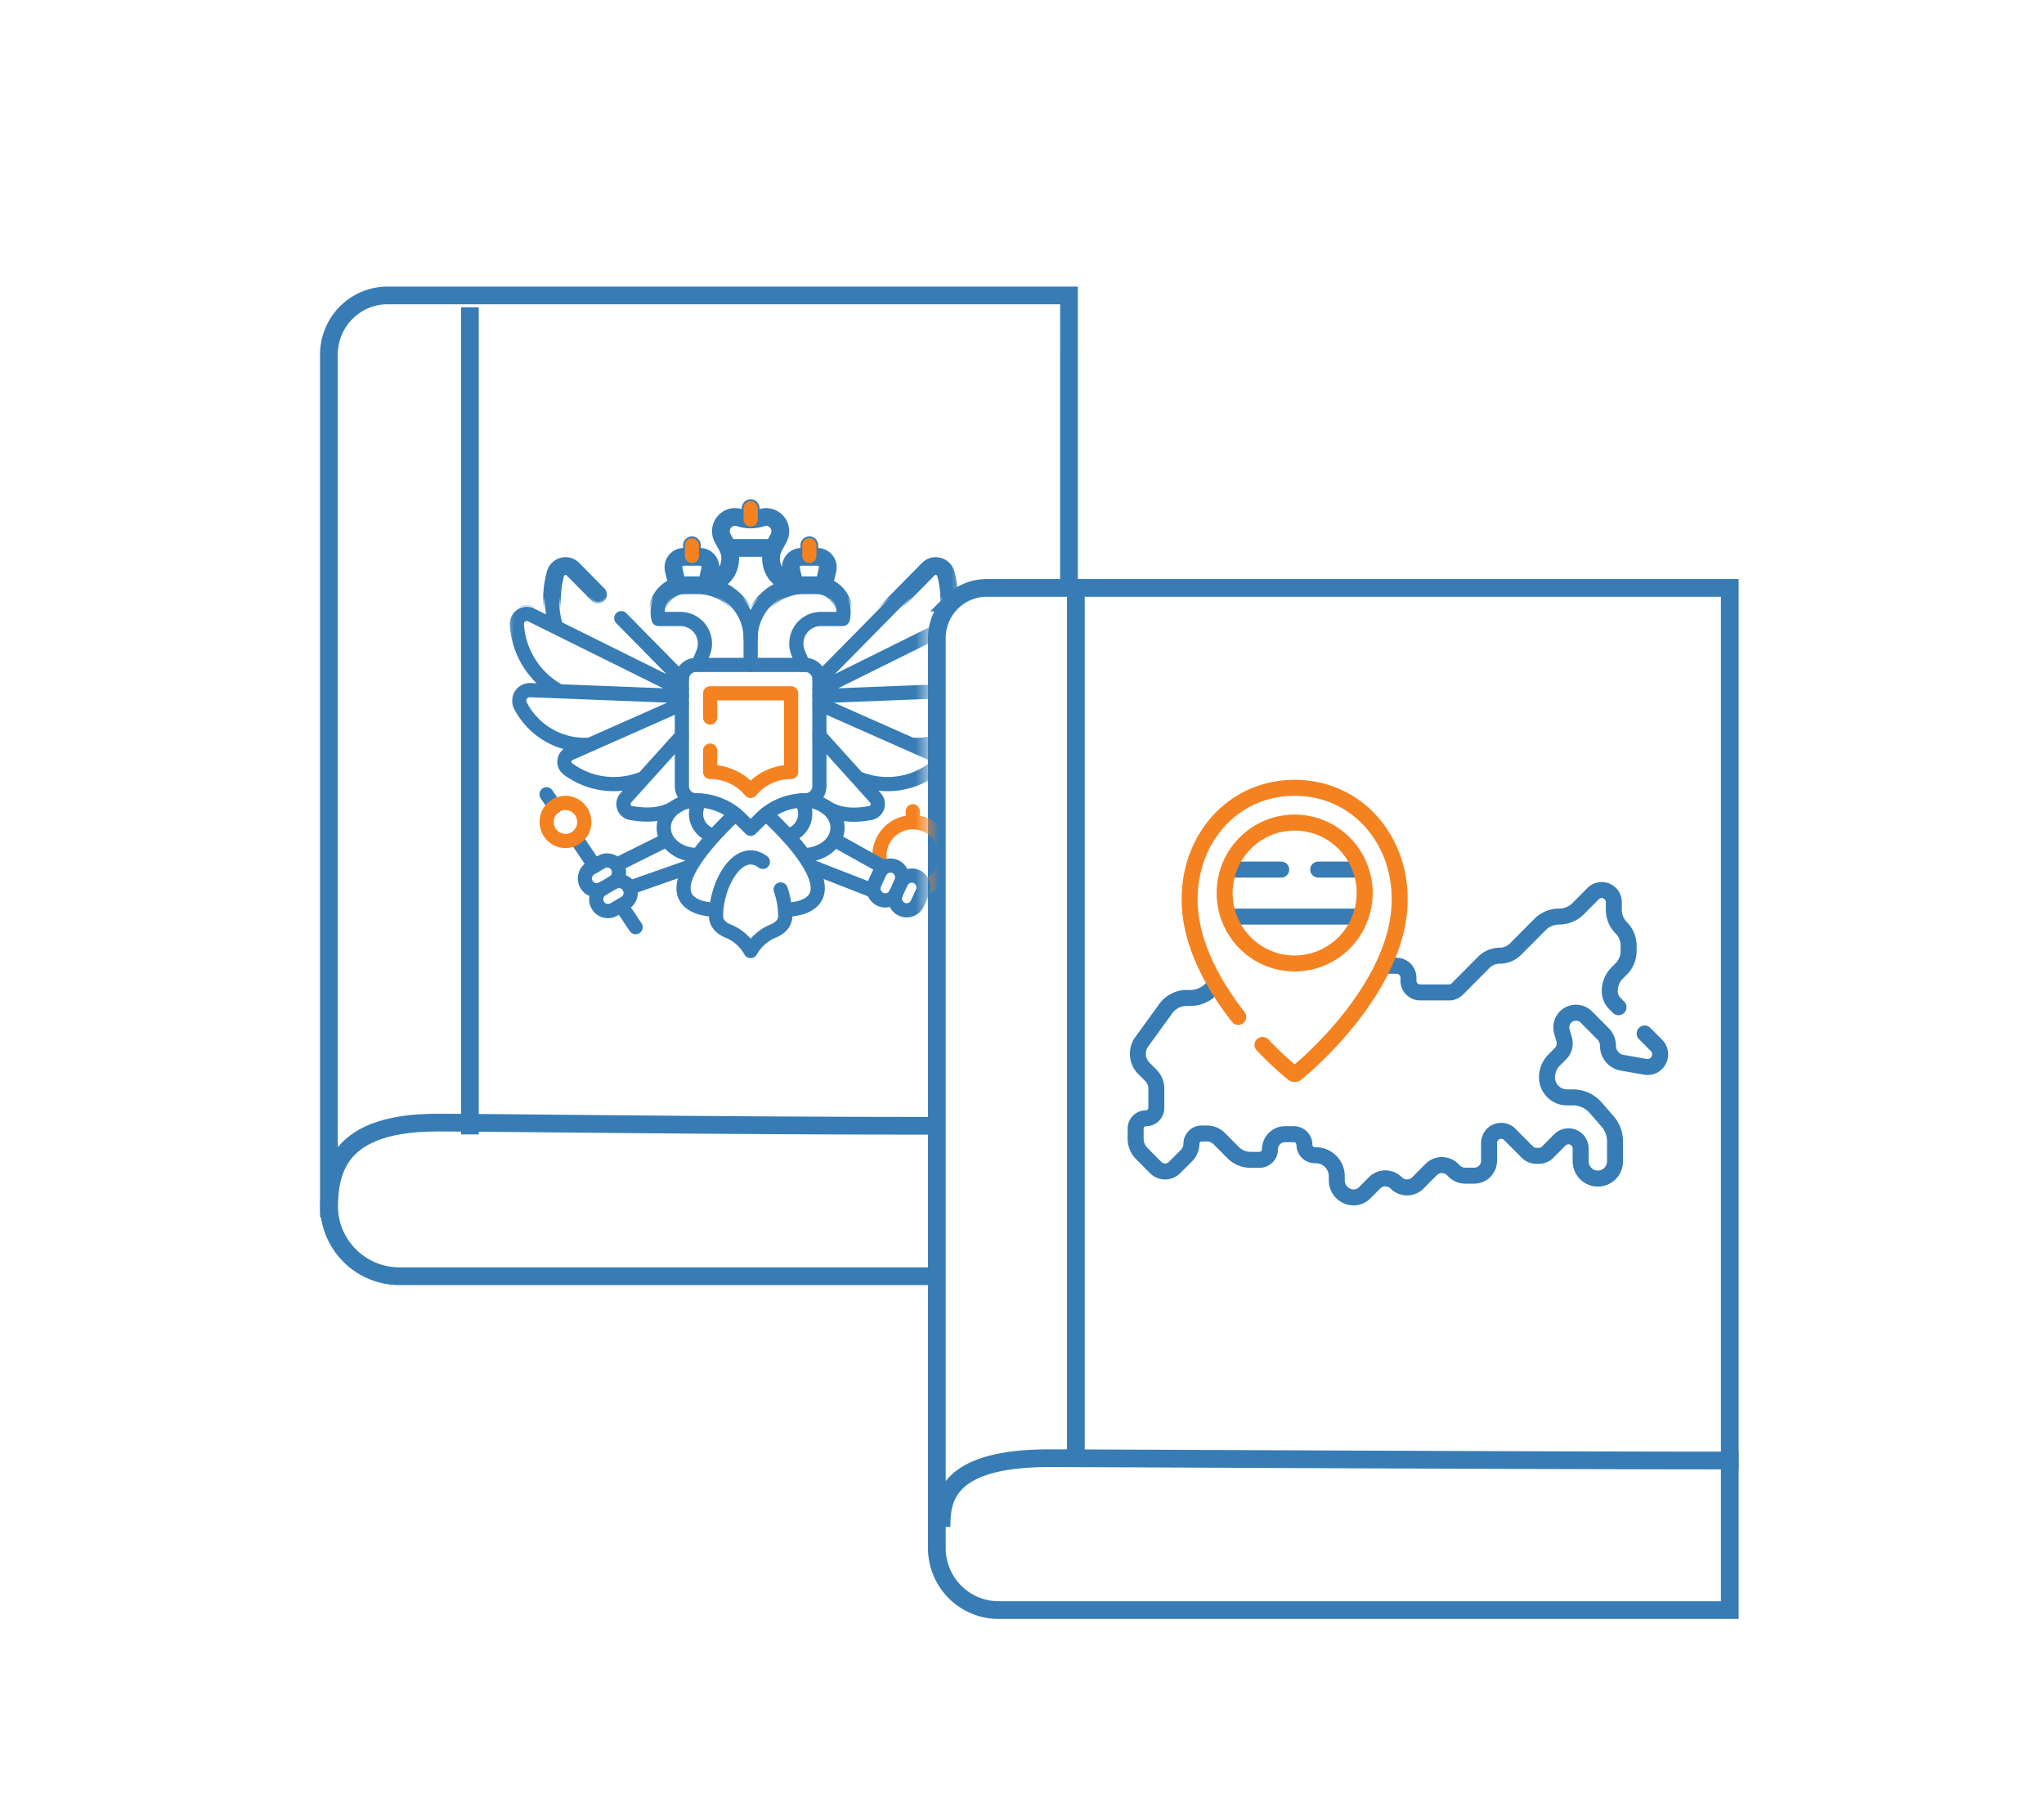 <svg xmlns="http://www.w3.org/2000/svg" id="self" fill="none" preserveAspectRatio="xMidYMid meet" viewBox="0 0 173 153"><path stroke="#377cb5" stroke-linecap="round" stroke-linejoin="round" stroke-miterlimit="10" stroke-width="1.353" d="m139.2 87.46 1.002 1.007a1.07 1.07 0 0 1 .295.93 1.07 1.07 0 0 1-.575.786 1.06 1.06 0 0 1-.654.096l-1.977-.345a1.43 1.43 0 0 1-.856-.493 1.45 1.45 0 0 1-.338-.933c0-.384-.151-.752-.421-1.024l-1.412-1.42a1.238 1.238 0 0 0-2.032.425 1.25 1.25 0 0 0-.036.808l.188.644a1.25 1.25 0 0 1-.313 1.233l-.541.544a2.06 2.06 0 0 0-.596 1.447c0 .94.758 1.701 1.691 1.701h.503a2.56 2.56 0 0 1 1.942.89l.999 1.154c.402.465.624 1.06.624 1.675v1.727a1.47 1.47 0 0 1-.439 1.01 1.45 1.45 0 0 1-2.03 0 1.47 1.47 0 0 1-.44-1.01v-1.118a1.035 1.035 0 0 0-1.231-1.017c-.2.04-.383.139-.527.284l-1.041 1.046a1.021 1.021 0 0 1-.726.303h-.247c-.272 0-.534-.109-.727-.303l-1.502-1.51a1.024 1.024 0 0 0-1.579.157c-.113.17-.174.369-.174.573v1.498c0 .7-.563 1.266-1.259 1.266h-.741c-.362 0-.71-.145-.966-.402l-.119-.12a1.275 1.275 0 0 0-1.809 0l-1.127 1.132a1.28 1.28 0 0 1-.918.383 1.28 1.28 0 0 1-.918-.383 1.297 1.297 0 0 0-1.837 0l-.84.845a1.3 1.3 0 0 1-.919.383c-.38 0-.744-.152-1.013-.423a1.44 1.44 0 0 1-.42-1.019v-.34c0-.986-.795-1.786-1.775-1.786h-.081a.88.88 0 0 1-.625-.26.9.9 0 0 1-.259-.63.893.893 0 0 0-.885-.89h-.759a1.27 1.27 0 0 0-.9.375 1.29 1.29 0 0 0-.373.905.884.884 0 0 1-.883.89h-.76c-.553 0-1.083-.22-1.474-.613l-1.177-1.184a1.46 1.46 0 0 0-1.034-.43h-.466a.859.859 0 0 0-.852.857 1.42 1.42 0 0 1-.412 1l-1.018 1.023a1.13 1.13 0 0 1-1.229.246 1.1 1.1 0 0 1-.366-.246l-1.185-1.192a1.77 1.77 0 0 1-.513-1.246v-.853c0-.233.092-.457.256-.622a.87.87 0 0 1 .62-.258.87.87 0 0 0 .618-.258.88.88 0 0 0 .256-.622v-1.638a1.57 1.57 0 0 0-.457-1.108l-.595-.598a1.746 1.746 0 0 1-.174-2.258l2.033-2.802a2.17 2.17 0 0 1 1.752-.896h.304c.668 0 1.308-.267 1.78-.74l.387-.39m14.234-1.597h1.063c.559 0 1.013.456 1.013 1.02v.242c0 .55.443.996.99.996h2.448a.98.98 0 0 0 .7-.292l2.244-2.257a1.89 1.89 0 0 1 1.343-.56c.504 0 .988-.201 1.344-.56l2.068-2.079a2.28 2.28 0 0 1 1.618-.674 2.27 2.27 0 0 0 1.617-.674l1.259-1.267c.193-.193.454-.302.726-.302.567 0 1.026.462 1.026 1.032v.643c0 .57.226 1.117.627 1.52.4.404.626.95.626 1.52v.441c0 .57-.225 1.117-.626 1.52l-.347.35c-.401.403-.626.95-.626 1.52 0 .398.157.78.438 1.063l.305.307"/><path stroke="#f58220" stroke-linecap="round" stroke-linejoin="round" stroke-miterlimit="10" stroke-width="1.353" d="M104.801 86.053c-2.108-2.697-4.114-6.246-4.114-9.953 0-5.208 3.712-9.43 8.889-9.43 5.178 0 8.891 4.222 8.891 9.43 0 7.256-7.689 13.903-8.773 14.747a.19.19 0 0 1-.236 0c-.347-.27-1.37-1.135-2.602-2.424"/><path stroke="#377cb5" stroke-linecap="round" stroke-linejoin="round" stroke-miterlimit="10" stroke-width="1.353" d="M104.096 73.588h4.347m-4.307 3.977h10.677m-3.243-3.977h3.489"/><path stroke="#f58220" stroke-linecap="round" stroke-linejoin="round" stroke-miterlimit="10" stroke-width="1.353" d="M115.503 75.572a6 6 0 0 1-1.736 4.215 5.92 5.92 0 0 1-4.191 1.746 5.9 5.9 0 0 1-4.191-1.746 5.99 5.99 0 0 1 0-8.43 5.9 5.9 0 0 1 4.191-1.746c1.572 0 3.08.628 4.191 1.746a5.98 5.98 0 0 1 1.736 4.215"/><path stroke="#377cb5" stroke-width="1.5" d="M83.518 49.75h62.886v86.501H84.512a5.2 5.2 0 0 1-3.691-1.538 5.26 5.26 0 0 1-1.529-3.712V54c0-1.127.445-2.208 1.238-3.005a4.21 4.21 0 0 1 2.988-1.245Z"/><path stroke="#377cb5" stroke-width="1.5" d="M79.69 129.213c0-2.325.343-5.813 9.115-5.813 4.737 0 39.92.197 58.344.197M91.06 49.674v73.456m-.583-73.656V25H32.81a4.96 4.96 0 0 0-3.515 1.465A5.01 5.01 0 0 0 27.839 30v72a6.02 6.02 0 0 0 1.747 4.243A5.95 5.95 0 0 0 33.804 108h44.76"/><path stroke="#377cb5" stroke-width="1.5" d="M27.839 103c0-3.2 0-8 9.177-8 4.505 0 24.011.27 41.53.27M39.77 26v70"/><mask id="mask1_185_986" width="40" height="10" x="42" y="41" maskUnits="userSpaceOnUse" style="mask-type:luminance"><path fill="#fff" d="M42.753 41h38.776v10H42.753z"/></mask><g stroke="#377cb5" stroke-linecap="round" stroke-linejoin="round" stroke-miterlimit="10" stroke-width="1.5" mask="url(#mask1_185_986)"><path d="M61.618 46.367h3.828l.454-.834a1.212 1.212 0 0 0-.72-1.736 1.2 1.2 0 0 0-.704.011 3 3 0 0 1-1.888 0 1.19 1.19 0 0 0-1.295.376 1.21 1.21 0 0 0-.13 1.35zm0 0c.466 1.077.032 2.366-1.04 2.827l-.78.334.307-1.322a.88.88 0 0 0-.854-1.083h-1.376a.87.87 0 0 0-.857.69.9.9 0 0 0 .002.393l.308 1.322m-10.261 3.547a8.2 8.2 0 0 1-.052-4.524.89.89 0 0 1 .627-.622.88.88 0 0 1 .85.233l2.121 2.152m-3.286 8.17a6.9 6.9 0 0 1-2.513-2.35 6.9 6.9 0 0 1-1.066-3.28.85.85 0 0 1 .373-.759.84.84 0 0 1 .84-.055l12.74 6.317m22.304-5.309a8.2 8.2 0 0 0 .044-4.497.89.89 0 0 0-.627-.622.88.88 0 0 0-.85.233l-9.202 9.335m13.694-3.18c.136-.477.22-.968.251-1.463a.85.85 0 0 0-.373-.758.84.84 0 0 0-.84-.056l-12.741 6.318M58.563 47.043v-.9"/><path d="M63.533 56.258v-2.24a4.5 4.5 0 0 0-1.308-3.175 4.46 4.46 0 0 0-3.157-1.315h-1.127a2.26 2.26 0 0 0-1.797.885 2.3 2.3 0 0 0-.407 1.97h1.855a2.06 2.06 0 0 1 1.723.926 2.09 2.09 0 0 1 .19 1.956l-.405.983m6.347-9.88c-.467 1.076-.034 2.365 1.04 2.826l.778.334-.307-1.322a.89.89 0 0 1 .473-.995.9.9 0 0 1 .382-.088h1.377a.87.87 0 0 1 .686.334.89.89 0 0 1 .167.75l-.306 1.321M68.5 47.043v-.9"/><path d="M63.533 54.018c0-1.19.47-2.333 1.307-3.175a4.45 4.45 0 0 1 3.156-1.315h1.127a2.26 2.26 0 0 1 1.797.884 2.3 2.3 0 0 1 .408 1.97h-1.855a2.06 2.06 0 0 0-1.724.927 2.09 2.09 0 0 0-.19 1.956l.41.993m-4.436-12.3V43"/></g><mask id="mask2_185_986" width="37" height="41" x="42" y="41" maskUnits="userSpaceOnUse" style="mask-type:luminance"><path fill="#fff" d="M42.753 41h35.793v41H42.753z"/></mask><g stroke-linecap="round" stroke-linejoin="round" stroke-miterlimit="10" stroke-width="1.2" mask="url(#mask2_185_986)"><path stroke="#377cb5" d="M64.847 68.889c1.679 1.554 4.365 4.345 4.365 6.274 0 1.89-2.73 1.82-2.73 1.82m-5.899 0s-2.73.07-2.73-1.82c0-1.85 2.701-4.683 4.377-6.263m-15.268-.634-.706-1.053m4.067 6.067-1.578-2.356m5.054 7.538-1.236-1.843"/><path stroke="#f58220" d="M49.432 69.334a1.6 1.6 0 0 0-.625-1.07 1.584 1.584 0 0 0-2.5.94 1.6 1.6 0 0 0-.01.633c.07.415.3.786.64 1.031a1.58 1.58 0 0 0 2.207-.354c.248-.34.351-.764.29-1.18z"/><path stroke="#377cb5" d="M66.074 75.27c.249.72.38 1.477.387 2.24 0 .686-.52 1.073-1.046 1.289-.796.33-1.459.921-1.88 1.677l-.003.003a3.84 3.84 0 0 0-1.884-1.68c-.526-.215-1.044-.602-1.044-1.29 0-2.227 1.31-4.95 2.928-4.95.364 0 .712.138 1.033.377m-5.532-5.206c-1.577 0-2.855 1.036-2.855 2.314s1.278 2.314 2.855 2.314m.246-4.615a1.893 1.893 0 0 0 1.135 2.974m-8.238 2.473 4.215-2.096m2.028 2.231-5.128 1.8m-2.632.202a.99.99 0 0 1-1.096-.654 1.01 1.01 0 0 1 .44-1.203l.891-.518a.994.994 0 0 1 1.487.737 1.01 1.01 0 0 1-.49.999l-.89.517a1 1 0 0 1-.342.122"/><path stroke="#377cb5" d="M51.887 74.69a.99.99 0 0 1 1.362.366 1.01 1.01 0 0 1-.365 1.37l-.892.518a.994.994 0 0 1-1.522-.727 1.01 1.01 0 0 1 .526-1.01"/><path stroke="#f58220" d="M78.169 75.126a2.84 2.84 0 0 0 1.516-1.232 2.86 2.86 0 0 0-.594-3.633 2.82 2.82 0 0 0-1.83-.679 2.82 2.82 0 0 0-2.359 1.273 2.86 2.86 0 0 0-.248 2.681"/><path stroke="#377cb5" d="M68.03 67.73c1.577 0 2.855 1.036 2.855 2.314s-1.278 2.314-2.855 2.314m-.246-4.615a1.892 1.892 0 0 1-1.116 2.97m7.874 2.542-3.892-2.17m-2.007 2.24 5.3 2.066m1.797.576a1.01 1.01 0 0 0 .746 1.036.99.99 0 0 0 1.152-.543l.434-.938a1.007 1.007 0 0 0-.483-1.332.99.99 0 0 0-1.094.17 1 1 0 0 0-.23.316l-.434.939q-.077.167-.09.352"/><path stroke="#377cb5" d="M76.262 74.68a1.007 1.007 0 0 0-.479-1.341.993.993 0 0 0-1.328.496l-.433.938a1.005 1.005 0 0 0 .86 1.424.99.99 0 0 0 .946-.578m-14.21-29.252h3.828l.454-.834a1.212 1.212 0 0 0-.72-1.736 1.2 1.2 0 0 0-.704.011 3 3 0 0 1-1.888 0 1.19 1.19 0 0 0-1.295.376 1.21 1.21 0 0 0-.13 1.35zm0 0c.466 1.077.032 2.366-1.04 2.827l-.78.334.307-1.322a.88.88 0 0 0-.854-1.083h-1.376a.87.87 0 0 0-.857.69.9.9 0 0 0 .002.393l.308 1.322m-4.746 2.783 5.127 5.2m-10.642-4.436a8.2 8.2 0 0 1-.052-4.524.89.89 0 0 1 .627-.622.88.88 0 0 1 .85.233l2.121 2.152m-3.286 8.17a6.9 6.9 0 0 1-2.513-2.35 6.9 6.9 0 0 1-1.066-3.28.85.85 0 0 1 .373-.759.84.84 0 0 1 .84-.055l12.74 6.317m-7.797 4.662a6.1 6.1 0 0 1-3.415-.776 6.17 6.17 0 0 1-2.44-2.527.903.903 0 0 1 .376-1.21.9.9 0 0 1 .45-.103l12.833.505m-3.233 6.932a6.49 6.49 0 0 1-6.401-.768.756.756 0 0 1-.16-1.055.75.75 0 0 1 .303-.245l9.478-4.196m-.414 8.64c-.947.63-2.081.9-3.912.578a.77.77 0 0 1-.566-.52.78.78 0 0 1 .163-.753l4.73-5.24m22.31-9.233a8.2 8.2 0 0 0 .043-4.497.89.89 0 0 0-.627-.622.88.88 0 0 0-.85.233l-9.202 9.335m13.694-3.18c.136-.477.22-.968.251-1.463a.85.85 0 0 0-.373-.758.84.84 0 0 0-.84-.056l-12.741 6.318m7.798 4.661c1.19.08 2.376-.19 3.416-.776a6.17 6.17 0 0 0 2.44-2.527.903.903 0 0 0-.376-1.21.9.9 0 0 0-.45-.103l-12.828.505m3.23 6.932a6.49 6.49 0 0 0 6.399-.768.756.756 0 0 0 .16-1.055.75.75 0 0 0-.303-.245l-9.485-4.2m.512 8.706c.993.626 2.145.837 3.82.516a.77.77 0 0 0 .567-.52.78.78 0 0 0-.163-.753l-4.737-5.247"/><path stroke="#f58220" d="M58.564 47.043v-.9"/><path stroke="#377cb5" d="M63.533 56.258v-2.24a4.5 4.5 0 0 0-1.308-3.175 4.46 4.46 0 0 0-3.157-1.315h-1.127a2.26 2.26 0 0 0-1.797.884 2.3 2.3 0 0 0-.407 1.97h1.855a2.06 2.06 0 0 1 1.723.927 2.09 2.09 0 0 1 .19 1.956l-.405.983m6.347-9.881c-.467 1.077-.034 2.366 1.04 2.827l.778.334-.307-1.322a.89.89 0 0 1 .473-.996.9.9 0 0 1 .382-.087h1.377a.874.874 0 0 1 .855.69.9.9 0 0 1-.002.393l-.306 1.322"/><path stroke="#f58220" d="M68.501 47.043v-.9"/><path stroke="#377cb5" d="M63.533 54.018c0-1.19.47-2.333 1.307-3.175a4.45 4.45 0 0 1 3.156-1.315h1.127a2.26 2.26 0 0 1 1.797.884 2.3 2.3 0 0 1 .408 1.97h-1.855a2.06 2.06 0 0 0-1.724.927 2.09 2.09 0 0 0-.19 1.956l.41.993"/><path stroke="#f58220" d="M77.262 68.654v.907"/><path stroke="#377cb5" d="M68.153 67.73a5.3 5.3 0 0 0-3.749 1.542l-.872.865-.87-.865a5.3 5.3 0 0 0-3.75-1.543 1.2 1.2 0 0 1-.846-.35 1.2 1.2 0 0 1-.352-.852V57.47a1.2 1.2 0 0 1 1.196-1.202h9.246c.66 0 1.196.538 1.196 1.202v9.057c0 .665-.537 1.204-1.2 1.202z"/><path stroke="#f58220" d="M60.105 60.717v-2.044h6.855v6.654a4.42 4.42 0 0 0-3.369 1.535l-.06.068-.059-.068a4.44 4.44 0 0 0-3.367-1.535V63.52m3.428-19.562V43"/></g></svg>